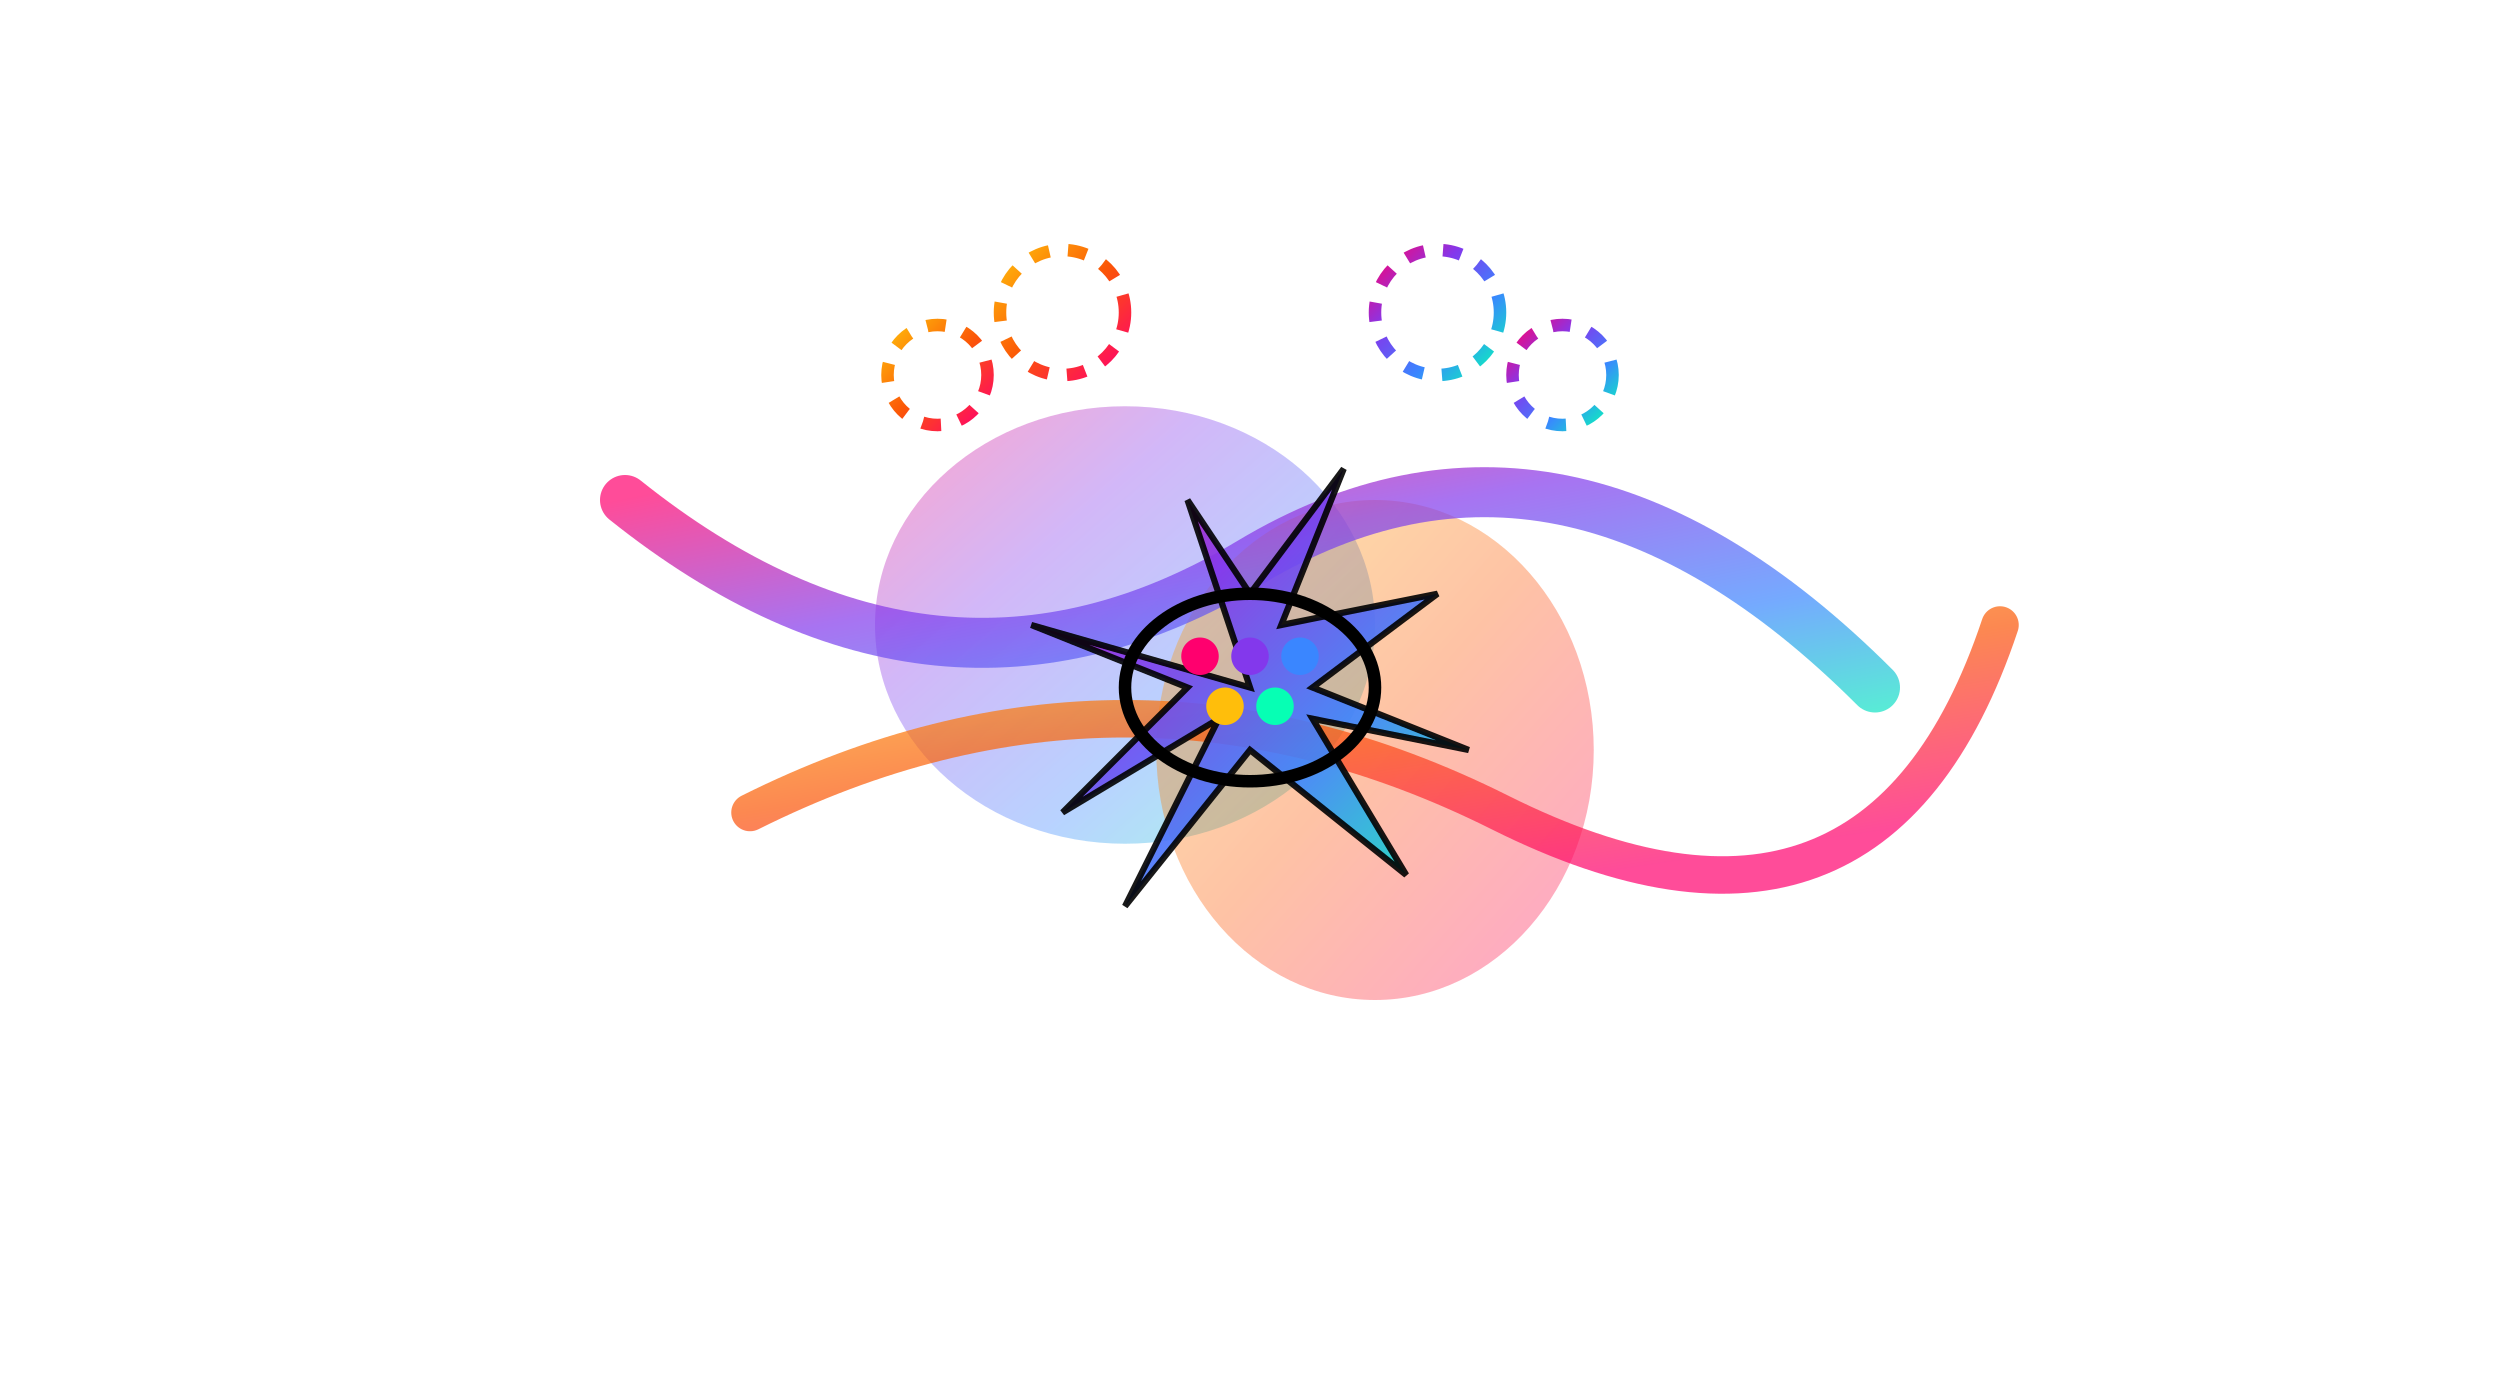 <?xml version="1.0" encoding="UTF-8"?>
<svg width="100%" height="220px" viewBox="0 0 400 220" xmlns="http://www.w3.org/2000/svg" style="background-color: #0a0a0a;">
  <title>Creative Lateral Guardian</title>
  <desc>Lateral thinking and artistic innovation</desc>
  <defs>
    <linearGradient id="creative-grad1" x1="0%" y1="0%" x2="100%" y2="100%">
      <stop offset="0%" style="stop-color:#FF006E;" />
      <stop offset="33%" style="stop-color:#8338EC;" />
      <stop offset="66%" style="stop-color:#3A86FF;" />
      <stop offset="100%" style="stop-color:#06FFB4;" />
    </linearGradient>
    <linearGradient id="creative-grad2" x1="0%" y1="0%" x2="100%" y2="100%">
      <stop offset="0%" style="stop-color:#FFBE0B;" />
      <stop offset="50%" style="stop-color:#FB5607;" />
      <stop offset="100%" style="stop-color:#FF006E;" />
    </linearGradient>
    <filter id="paint-splatter">
      <feTurbulence baseFrequency="0.02" numOctaves="3" seed="5"/>
      <feColorMatrix values="0 0 0 0 0 0 0 0 0 0 0 0 0 0 0 0 0 0 20 -10"/>
    </filter>
  </defs>
  
  <!-- Paint splatter effect -->
  <ellipse cx="180" cy="100" rx="40" ry="35" fill="url(#creative-grad1)" opacity="0.6" filter="url(#paint-splatter)"/>
  <ellipse cx="220" cy="120" rx="35" ry="40" fill="url(#creative-grad2)" opacity="0.6" filter="url(#paint-splatter)"/>
  
  <!-- Abstract brush strokes -->
  <path d="M100,80 Q150,120 200,90 T300,110" fill="none" stroke="url(#creative-grad1)" stroke-width="8" stroke-linecap="round" opacity="0.7"/>
  <path d="M120,130 Q180,100 240,130 T320,100" fill="none" stroke="url(#creative-grad2)" stroke-width="6" stroke-linecap="round" opacity="0.7"/>
  
  <!-- Central creative burst -->
  <g transform="translate(200,110)">
    <!-- Irregular star burst -->
    <path d="M0,0 L-10,-30 L0,-15 L15,-35 L5,-10 L30,-15 L10,0 L35,10 L10,5 L25,30 L0,10 L-20,35 L-5,5 L-30,20 L-10,0 L-35,-10 Z" 
          fill="url(#creative-grad1)" stroke="#000" stroke-width="1" opacity="0.9"/>
    <!-- Paint palette -->
    <ellipse cx="0" cy="0" rx="20" ry="15" fill="none" stroke="#000" stroke-width="2"/>
    <circle cx="-8" cy="-5" r="3" fill="#FF006E"/>
    <circle cx="0" cy="-5" r="3" fill="#8338EC"/>
    <circle cx="8" cy="-5" r="3" fill="#3A86FF"/>
    <circle cx="-4" cy="3" r="3" fill="#FFBE0B"/>
    <circle cx="4" cy="3" r="3" fill="#06FFB4"/>
  </g>
  
  <!-- Thought bubbles breaking convention -->
  <circle cx="150" cy="60" r="8" fill="none" stroke="url(#creative-grad2)" stroke-width="2" stroke-dasharray="3,3"/>
  <circle cx="170" cy="50" r="10" fill="none" stroke="url(#creative-grad2)" stroke-width="2" stroke-dasharray="3,3"/>
  <circle cx="250" cy="60" r="8" fill="none" stroke="url(#creative-grad1)" stroke-width="2" stroke-dasharray="3,3"/>
  <circle cx="230" cy="50" r="10" fill="none" stroke="url(#creative-grad1)" stroke-width="2" stroke-dasharray="3,3"/>
</svg>